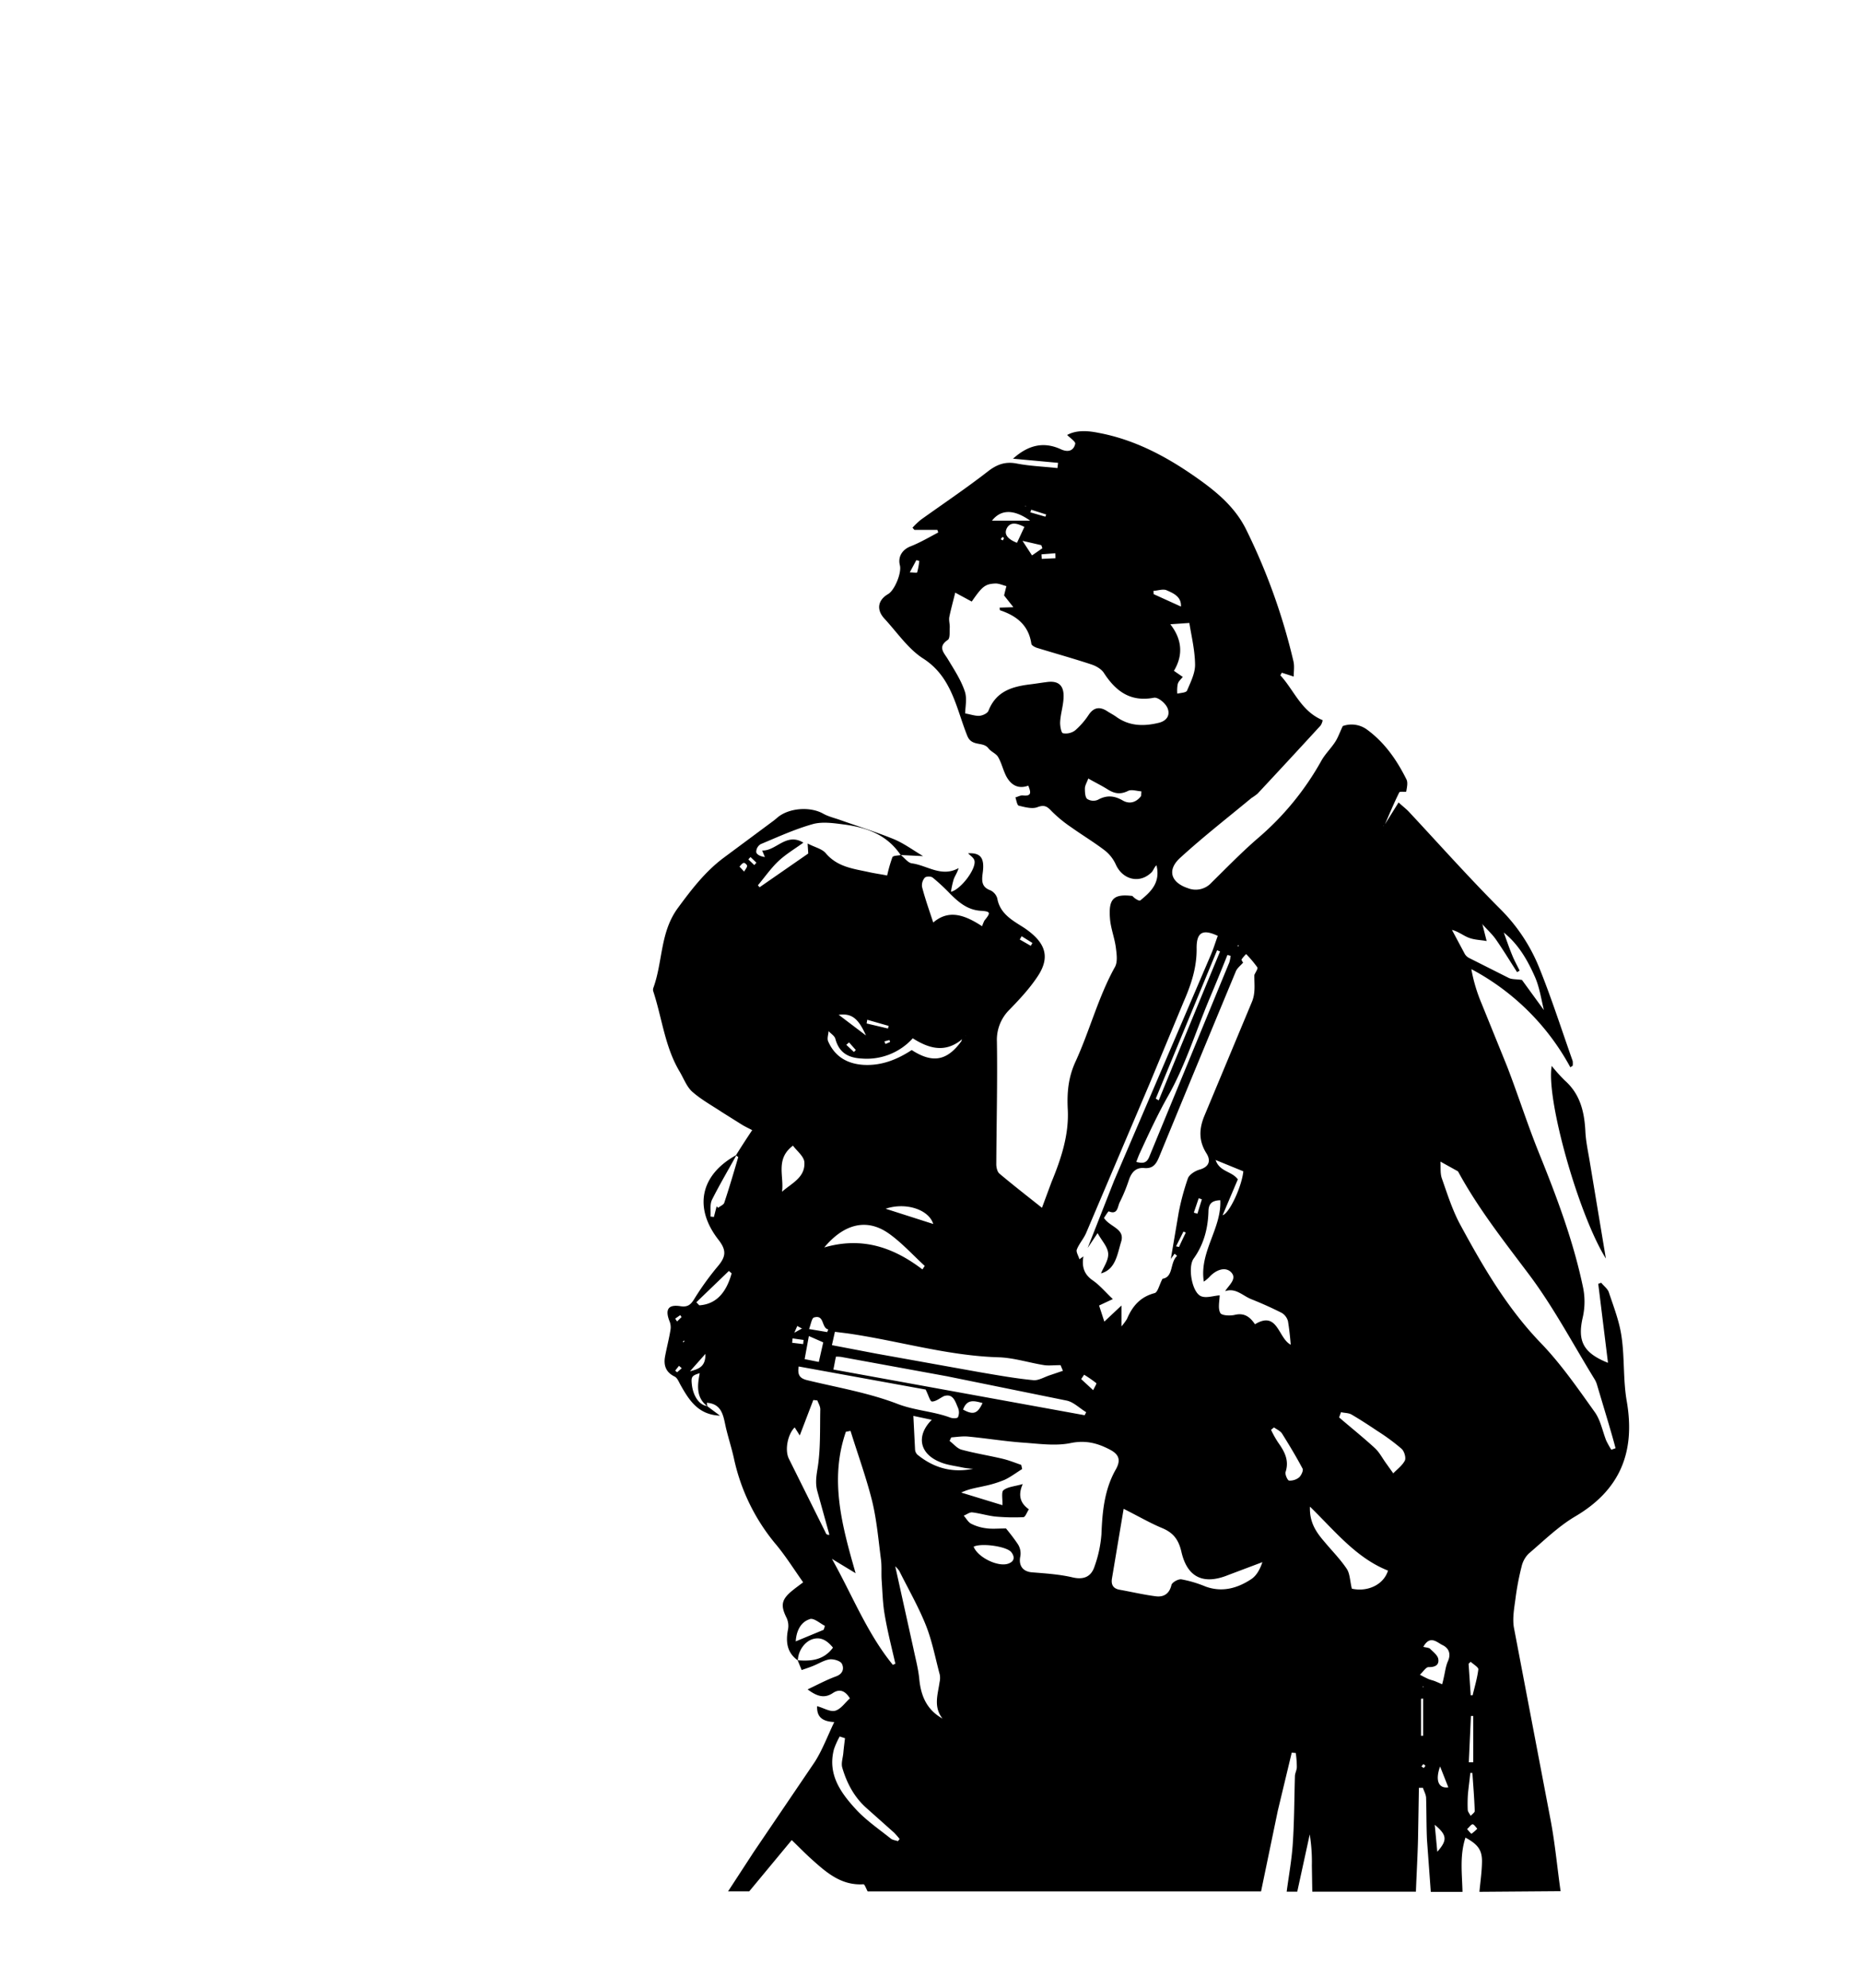<svg xmlns="http://www.w3.org/2000/svg" viewBox="0 0 2129.54 2273.35" xmlns:v="https://vecta.io/nano"><path d="M1836.61 1439.28l-18.38-110.5c-1.94-11.94-4.6-23.64-5.09-35.59-1.2-22.4-6.28-42.31-23.46-57.49a192.91 192.91 0 0 1-15-16.67c-6.77 37.58 30.72 170.23 61.93 220.25zM1692 2163.5c1-10.95 2.66-22.15 2.9-33.1.48-14.19-4.11-20.91-18.87-28.87-6.77 20.65-3.87 41.31-3.39 62h-36.28l-4.36-59.73c-.72-15.93-.48-32.11-1-48-.24-3.74-2.41-7.47-3.62-11.2h-4.6l-1 58.23c-.48 20.16-1.69 40.32-2.42 60.48h-118.52l-.49-29.62a198 198 0 0 0-2.42-35.83l-14.27 65.45h-12.1c2.42-18.42 5.81-36.59 7-55.25 1.69-25.39 1.69-51 2.42-76.65 0-3.49 2.18-7 2.18-10.71a118.49 118.49 0 0 0-1.21-15.92l-4.6-.5-16 66.7-19.11 92.08h-449.9c-1.7-3-3.39-8.21-4.84-8.21-26.13 1.74-43.55-14.44-61.21-30.37-6.53-6-12.82-12.44-20.8-20.15L856.86 2163h-24.19l29.52-45.3 69.67-102.78c8.71-13.69 14.51-29.37 22.25-45.54-13.3-.75-20.08-5.48-19.59-18.17 7.5 2 14.76 6.72 20.56 5.23 6.53-1.75 11.37-9.21 16.94-14.19-6-9.71-12.58-10.7-19.6-6-10.16 6.72-18.63 3.23-28.79-4.23 11.61-5.48 21.77-11 32.66-14.94 8-3 9.19-9.2 6.53-14.43-1.69-3.24-9.19-5.48-13.79-5-6 .75-11.85 4.48-17.9 7-4.59 2-9.43 3.48-14.27 5.23l-4.6-11.2c15.24 1.24 29.76 0 40.4-14.44-5.8-7-12.58-12.44-22.25-10-9.92 2.49-17.66 13.69-17.91 24.64-12.33-8.71-14-20.91-11.37-34.85a22 22 0 0 0-1.45-13.68c-7.25-14.44-6-21.16 6.53-31.36 3.63-3 7.5-5.73 12.34-9.46-10.4-14.68-19.59-29.37-30.48-42.56a227.07 227.07 0 0 1-48.62-98.8c-2.42-11-5.81-21.65-8.47-32.35-3.63-13.69-3.39-30.11-22.5-31.61 0 .75.24 2.24.49 4-13.07-10-11.37-23.89-8.71-37.82-9.2 2.73-9.92 4.23-9 12.94 1.45 13.44 8.71 23.64 17.41 24.64l14.76 11c-24.92-1-35.32-17.67-45.24-35.34-1.93-3.49-3.63-8-6.77-9.46-9.68-4.73-12.58-12.44-10.89-22.4 1.94-10.45 4.6-20.41 6.29-30.86a18.26 18.26 0 0 0-1.21-10.2c-5.08-13.19-1.45-19.17 12.58-16.93 8 1.25 11.62-1.49 15.49-7.71a325.72 325.72 0 0 1 26.36-36.83c10.16-11.7 11.37-18.92 1.7-31.36-28.74-36.88-20.74-74.42 20.61-97.06-9.43 17.17-19.35 33.84-28.06 51.26-2.66 5.48-1.21 12.7-1.7 19.17l3.88.5 3.14-12.2 1.69 1.74c2.42-2 6.29-3.48 7-5.72 5.81-17.42 10.89-34.84 16-52.26 0-.25-1.7-1.25-2.67-2 6-9.71 12.34-19.42 18.63-28.87-4.35-2.24-8-4-11.37-6l-23-14.43c-11.61-7.72-23.95-14.44-34.35-23.64-6.29-5.73-9.68-15.19-14.27-22.9-16.94-28.37-20.08-61.22-30.24-92.08a6.48 6.48 0 0 1 .24-3.74c10.88-29.86 7.5-63.46 28.06-91.33 15.72-21.41 31.45-41.81 52.5-57.49l57.33-42.56 3.63-3c13.06-11.44 37.74-13.19 52.73-4.72 6.29 3.48 13.31 5 20.08 7.46 20.32 7.22 41.13 13.69 61.21 21.9 11.12 4.73 21.29 12.2 32.9 19.17l-25.65-1.25c-16-23.89-40.15-31.85-66-35.09-11.37-1.49-23.95-3.23-34.59-.25-20.32 5.73-39.92 14.69-59.51 22.9a10.49 10.49 0 0 0-5.08 9c.48 3 4.84 5 9.92 5.72l-3.15-7.46c16 .74 27.34-20.91 47.17-9-9.91 7.21-20.07 13.19-28.54 21.15s-15.73 18.42-23.47 27.63l1.94 2.24 55.64-38.58-.73-11.45c8.47 4.48 16.45 6 20.81 11.2 13.54 15.93 31.93 17.67 49.83 21.65 7 1.5 14.27 2.49 20.32 3.74a169.67 169.67 0 0 1 6-20.91c1-2 6.29-1.74 9.68-2.49 4.11 3.24 8 8.71 12.33 9.46 17.66 2.24 34.11 16.42 53.71 5.47-1.45 5.23-4.11 8.71-5.57 12.7a96.21 96.21 0 0 0-3.14 14.43c11.61-3 29-26.38 26.85-35.59-.72-3.48-5.08-6-7.26-8.46 14-.75 19.12 5 16.7 22.4-1.21 9-1.46 16.18 8.71 19.91a14.71 14.71 0 0 1 8 9.46c3.14 18.41 19.59 26.13 31.21 33.84 22.49 15.43 30.48 31.61 15 55-9.19 13.94-20.8 26.38-32.41 38.33a48.25 48.25 0 0 0-14.28 36.34c.73 46.78-.48 93.57-.72 140.36 0 3.73 1.21 8.71 3.63 10.7 16 13.44 32.66 26.38 48.62 39.07l10.89-29.36c10.88-26.38 20.08-53.76 18.63-82.88-1-19.41.48-36.83 9-55.25 16.2-35.34 25.88-73.66 45-108 3.15-5.72 1.94-14.68 1-21.9-1.45-11.45-6-22.4-6.77-33.85-1.7-22.39 4.35-27.87 25.64-25.38 2.66 3 7.74 6.22 9.19 5 11.86-9.71 23.23-20.16 18.39-40.07-2.42 2-3.39 5.47-5.33 7.71-13.3 13.69-33.14 9.21-41.12-8.46a43.2 43.2 0 0 0-12.58-16.17c-12.34-9.46-25.64-17.43-38.22-26.38a150.2 150.2 0 0 1-22.74-18.67c-5.08-5.48-8.47-7.47-16.21-4.48-6 2.24-14.27 0-21.29-1.74-1.93-.5-2.66-6-3.87-9.46 2.9-.75 5.81-2.49 8.47-2.24 10.88 1.25 8.95-4.23 6.29-11.2-11.61 4.23-19.6-.74-24.92-10.2-3.87-7.22-5.56-15.68-9.68-22.65-2.41-4-8.22-6-11.12-10-6.29-8-19.11-1.25-24.19-14.44-12.58-31.36-17.42-67-50.32-88.1-17.18-10.95-29.76-29.86-44.27-45.54-9.44-10.21-7.74-21.16 4.11-28.13 7.5-4.23 15.72-24.38 13.55-32.85-2.66-10.2 3.14-18.41 12.58-21.9 10.64-4.23 20.8-10.2 31.2-15.68a14.34 14.34 0 0 0-1-3h-26.19l-2.18-2.49a85.14 85.14 0 0 1 9.68-9.21c25.4-18.17 51.28-35.59 76-54.75 10.4-8.21 20.08-12 33.38-9.46 15.49 3 31.21 3.49 46.69 5.23l.73-6-51.53-4.73c17.42-15.68 35.08-19.91 54.91-10.7 7.75 3.48 14.28 2 16.21-6.23.73-2.49-5.8-6.72-9.19-10.2 10.4-5.72 23.22-5 35.56-2.49 40.4 7.47 76.2 26.13 109.83 49.53 24 16.67 46.69 34.84 59.75 62a700.21 700.21 0 0 1 53.71 150.07c1.21 5.47.24 11.44.24 17.17l-13.59-4.4-1.69 3c15.72 16.93 23.71 41.07 48.38 51.27a15.11 15.11 0 0 1-2.42 6.22q-35.93 39.19-72.09 77.9a75 75 0 0 1-7 5c-27.34 22.65-55.16 44.3-81.29 68.19-15.48 13.94-10.88 28.37 8.71 34.84a24.26 24.26 0 0 0 26.85-6.22c17.42-17.17 34.6-34.84 53-50.77a323.12 323.12 0 0 0 72.82-88.85c4.35-7.71 10.88-13.94 15.72-21.4 3.15-4.73 5.08-10.45 8.71-18.17a29.86 29.86 0 0 1 28.31 4.48c19.83 14.68 33.62 34.59 44.51 56.49 1.93 3.74.48 9.46-.24 13.94-.25.75-7.5-.5-8 1-6.29 12.69-11.61 25.63-17.17 38.32l-1-.25.48.5 16.94-27.12c4.59 4.23 8.22 7 11.37 10.2 34.83 37.33 68.94 75.66 105 111.74a200.34 200.34 0 0 1 45.23 68.94c13.79 34.34 25.16 69.93 37.5 104.77a20.94 20.94 0 0 1 0 5.48l-2.66 1.74a275.58 275.58 0 0 0-113.22-112.24 185 185 0 0 0 11.62 39.07l29.27 72.18c12.58 32.6 23.22 66.2 36.28 98.55 20.33 50.27 39.44 100.79 50.56 154.05a81 81 0 0 1-.24 34.1c-6.29 26.88 0 40.81 28.79 52.26l-11.13-90.34 3.39-1.24c2.9 3.73 7.26 6.71 8.71 10.95 5.56 16.67 12.09 33.34 14.51 50.52 3.63 24.39 1.7 49.77 6 74.16 10.16 58.73-8.22 101.79-59 131.65-19.35 11.45-36 27.88-53.22 42.56a30.28 30.28 0 0 0-8 14.44 306.86 306.86 0 0 0-7 36.58c-1.45 11-3.62 22.4-1.93 33.1l42.09 220.75c5.08 26.88 7.5 54 11.37 81.13zm-591.24-976.08c-.72.75-1.45 1.74-2.17 2.49-18.87 14.44-37 8.71-54.68-2.49a70.8 70.8 0 0 1-58.06 23.15c-15.24-.75-26.12-6.22-30.48-22.65-1-3.48-5.08-5.72-7.74-8.71-.24 4-1.93 8.46-.48 11.7 7.74 17.67 22 25.63 40.16 26.87 20.56 1.25 38.7-6 55.39-16.92 23.95 15.43 40.4 12.44 56.85-10.2l.73-3.74 3.39-2.48h.72l-.24-.25zm-183.13 331.5l-.72.25-5.08-2.74-3.39 7.72 9-5zm478-17.42c1.46 3 11.13 3.48 16.45 2.24 11.13-2.74 17.66 2.49 23.23 10.7 26.12-15.93 26.37 15.93 40.88 23.39-.72-9-1.69-17.92-3.14-26.87a16.05 16.05 0 0 0-7-9.46q-17.05-8.6-34.83-15.68c-9.68-3.73-17.91-13.44-30-9.21 4.11-7 14.51-14.43 6.29-22.15-7-6.22-17.42-1.74-24.44 6a40.51 40.51 0 0 1-6.29 5.23c-5.32-34.09 20.33-60.48 18.87-93.08-9.43.25-13.3 4-13.54 12.2-.49 19.91-5.33 38.32-16.94 54.5-7 9.71-1.93 38.82 8.47 43.06 6.05 2.48 14-.5 21.29-1-.24 7-2.18 14.93.72 20.16zm370.61-345.68l-.24.49c-3.14-12.69-5.08-26.38-10.16-38.32-8.47-19.42-19.11-38.08-36-51.52l-1.94.75 1.94-.75c3.14 8.46 6 17.17 9.43 25.39 2.42 6.22 5.81 12.19 8.71 18.16l-2.9 1.75c-8-12.45-15.73-25.14-24.19-37.34-4.36-6.22-10.16-11.44-15.24-17.17l.24-.74-.49.49 4.84 19.17c-6.77-1.25-13.79-1.25-20.32-3.74s-11.61-7-19.35-9l14.75 27.63a12.49 12.49 0 0 0 5.33 4.73l45 22.64c3.63 1.75 8.47 1.25 15 2.24l25.89 35.59zM1024 1790.44l-.25.25 20.81 94.07c2.42 11.7 5.56 23.15 6.77 35.09 1.94 21.16 9.68 36.09 26.61 45.55-10.64-13.44-5.32-27.63-3.38-41.57a21.19 21.19 0 0 0 .24-8.71c-5.08-18.91-8.71-38.57-16-56.74-8.47-21.15-20.08-41.31-30.24-61.72a28.06 28.06 0 0 0-5.08-5.72zM1339 1440l9-53a279.75 279.75 0 0 1 10.64-39.57c1.69-4.23 8-8.22 12.82-9.71 10.4-2.74 14.28-9.46 8.23-18.91-8.71-13.94-8.47-27.38-2.42-42.31l54.19-129.91c4.84-10.95 2.9-21.16 3.14-31.86v.25c1.21-3 4.36-7.22 3.39-8.71a127.46 127.46 0 0 0-12.82-15.18 38.37 38.37 0 0 0-5.08 6c-.49.75 1 2.74 1.69 4h-.24c-2.9 3.24-6.78 6.23-8.23 10q-43.9 105.64-87.33 211.29c-3.38 8.21-6.77 14.19-16.93 13.44-9.68-1-15 4.48-18.14 14.19a188.62 188.62 0 0 1-10.41 25.13c-2.42 5-2.17 14.44-12.33 10.21-.73-.25-3.87 5-5.57 7.46 6.53 10.45 24.44 12.2 19.6 27.38-4.36 14.18-6.29 31.6-23 36.08 2.9-7.21 8.7-14.93 8.22-22.64s-7-14.19-12.1-23.4l-11.37 16.93 30.24-76.91 110.56-258.08c3.14-7.21 5.32-14.68 8-21.9-16.93-8-24.43-4.48-24.19 14.44.24 21.9-6.29 41.31-14.76 60.72l-39 93.83-72.57 170.72c-2.9 6.72-8 12.2-10.64 18.92-1.21 2.74 1.93 7.46 2.9 11.2l4.6-3.24c-1.94 11.45.48 20.41 10.64 27.38 8.23 5.72 14.76 13.69 23 21.4L1257 1493l6 18.41 19.59-18.41v23.89a69.16 69.16 0 0 0 6.29-8.46c6.29-14.94 15.48-25.39 31.69-29.62 3.63-1 5.32-9.7 9-16.42 12.82-2 8.23-18.67 16.69-26.14l-2.9-2.48-5.08 7zm-174.66 326.3a19.65 19.65 0 0 1 2.66 13.19c-2.42 10.7 2.66 17.92 13.54 18.66 15.49 1.25 31 2.24 46 5.73 12.58 3 21.29-.5 25.16-12.2a139.16 139.16 0 0 0 8-37.08c1-25.88 3.39-51.27 16.45-74.16 6.29-11.2 3.14-17.42-6.77-22.65-14.28-7.47-27.82-11-45-7.47s-36 .75-53.95-.49c-21.28-1.5-42.33-5-63.62-7-6-.5-12.58.5-18.87 1-.72 1.25-1.21 2.74-1.93 4 4.59 3.49 8.46 8.47 13.54 10 15.49 4.23 31.45 6.72 47.18 10.45 7.25 1.74 14 4.48 21.28 7 .25 1.49.73 3.24 1 4.73-6.77 4.23-13.3 9.21-20.32 12.44a128 128 0 0 1-23 7c-8.47 2-16.93 3-26.37 7.47l47.17 14.43c.25-7-1.45-15.18 1.21-17.17 5.08-4 12.58-4.23 22-7-5.81 12.94-2.66 22.15 7 28.87-2.17 3.24-4.11 9-6.29 9a233.89 233.89 0 0 1-32.41-.75c-8.71-1-17.42-3.73-26.13-4.73-3.14-.24-6.29 2.49-9.68 3.74 2.91 3.23 5.08 7.46 8.47 9.21a51.18 51.18 0 0 0 17.18 5.22c6.53 1 13.06.25 22.74.25 4.8 5.86 9.64 12.09 13.76 18.31zM1159 694.41L1148.37 681c.73-3.24 1.69-7 2.66-10.7-4.11-1-8.22-3-12.34-3-12.09.5-15.24 3.24-27.33 20.66l-18.87-10.21c-2.18 9-4.84 18.42-6.78 27.88-.72 4 .73 8.21.49 12.19-.24 4.73.48 12.2-2.18 13.94-12.09 8.21-4.35 14.68.24 22.4 7 11.69 14.76 23.39 19.11 36.33 2.91 8.21.49 18.42.49 25.39 6.77 1.24 11.61 3 16.21 2.73 3.62-.24 9.19-2.73 10.4-5.72 9-22.9 27.82-27.87 48.62-30.36 6.05-.75 11.86-1.74 17.9-2.49 13.79-2 20.32 4 19.36 18.66-.49 9-3.39 17.92-3.87 26.88-.25 4.48 1.21 12.45 3.14 12.94a17.85 17.85 0 0 0 14-3.23 86.24 86.24 0 0 0 15.24-17.42c6-9.21 13.07-10 21.53-4.48 3.39 2.24 7 4 10.4 6.47 15 10.7 31.45 10.95 48.63 6.72 9.92-2.49 13.06-9.71 9.68-17.17-2.42-5.48-10.89-12.45-15.49-11.45-26.36 5-43.3-7-57.09-28.37-2.9-4.48-9-8-14.27-9.71-20.32-6.72-40.88-12.44-61.2-18.66-2.91-.75-7.26-3-7.5-5-3.15-21.65-17.42-32.11-35.81-38.33-.24 0-.24-.75-.48-3zm681 934.51l-13.31-44.55a27.33 27.33 0 0 0-3.38-7.71c-24.92-40.57-47.42-83.37-76-121-28.06-37.33-56.84-73.92-79.34-115.23a3.44 3.44 0 0 0-.73-1l-19.84-11c.49 6.47-.48 13.44 1.7 19.41 6.29 17.92 12.09 36.34 21 52.77 26.13 48.28 53.71 95.56 92.42 135.63 22.74 23.64 41.85 51.27 61.2 78.39 6.77 9.21 9 21.91 13.3 32.86a115 115 0 0 0 5.81 10.45l4.84-1.74c-2.35-9.11-5.01-18.07-7.67-27.28zm-861.45 170.23l-27.1-16.43c23 40.82 40.16 85.12 69.67 121.2l2.91-1.24c-4.36-18.91-9.2-37.83-12.34-56.74-2.18-12.7-2.42-25.89-3.39-39.08-.48-7.71.24-15.43-.72-23.14-2.91-22.4-4.84-45.3-10.16-67.2-6.78-27.12-16.45-53.5-24.68-80.13l-5.32 1c-18.87 54.5-4.6 107.01 11.13 161.76zm293.19 6c-1.2 7.22 1.46 11.7 9 12.94 13.78 2.49 27.57 5.73 41.36 7.47 8.47 1 15.24-2.49 17.66-12.94.73-3 7.74-7 11.37-6.47a135.22 135.22 0 0 1 27.58 8.21c19.11 7 36.77 2 52.74-8.71 5.8-4 9.67-11.2 12.33-19.16l-38.94 14.68c-28.07 11.45-46.93 3.24-53.71-26.63-3.38-14.43-9.67-21.9-22.25-27.13-13.79-5.72-26.86-13.44-43.79-21.9l-13.35 79.61zm-320.29-266.82l50.8 9.71 117.82 21.15c20.56 3.49 41.12 7.22 61.93 9.21 6 .5 12.57-3.73 18.86-5.72l14.76-5-2.66-6.47c-8 0-13.55.74-18.63 0-17.42-2.74-34.83-8.46-52.25-9-59-1.74-115.39-19.17-173.21-27.38l-14-1.74zm268.77 63.46l-137.17-27.87-121.2-22.15a36.38 36.38 0 0 0-5.8-.25c-1 4.48-1.69 8.71-2.9 14.68l287.39 52.27c.48-1.25 1.21-2.24 1.69-3.49-7.5-4.48-14.23-11.44-22.01-13.19zm-297.07-23.39c34.83 8.46 70.64 14.43 104 27.38 19.84 7.46 40.4 8.21 59.75 15.43 2.66 1 8 1 8.71-.5a13.57 13.57 0 0 0 .24-10.21c-3.38-7.71-5.56-17.17-16.2-13.93-4.6 2.24-9.2 6.22-13.79 6.22-2.18 0-4.12-7.72-7.26-13.69l-145.15-26.38c-1.67 10.2 1.72 13.69 9.7 15.68zm-8.47 63.21l-5.8-9.21c-7.75 7.47-11.62 25.39-6.78 35.59l42.1 84.62a3.44 3.44 0 0 0 4.35 2.49l-13.79-49.78c-2.18-8-1.45-15.43 0-24.39 3.87-22.39 2.9-46 3.39-69.18 0-3.49-2.18-7-3.39-10.21l-4.6-.49zm599.94 121.45c8.71 10.46 18.15 19.91 25.65 31.11 3.63 5.48 3.63 13.69 5.8 22.65 17.66 4 36.29-4.23 41.37-20.66-36.29-14.43-60.24-44.79-89.27-73.17-.72 18.17 7.26 29.37 16.45 40.07zm-132.56-617.95c-15 36.09-26.86 74.17-46 108-12.09 21.41-22.25 43.31-32.41 65.46-1.45 3-2.42 6-4.12 10.2 7 1.74 11.86 2 15-6.22l91.45-222a41 41 0 0 0 1.45-7.47l-3.63-1q-10.53 26.51-21.77 53zm-258.85-85.86a51.5 51.5 0 0 1 2.66-6.47c7.26-9 7.5-10.45-4.35-11.2-15-1-25.16-9.7-35.08-19.66a225 225 0 0 0-19.6-18.17c-1.93-1.74-7.49-1.74-9.19 0a13.51 13.51 0 0 0-3.14 10.46c3.38 13.19 8 26.13 12.82 40.81 18.14-15.68 36.77-8.21 55.88 4.23zm-106 351.91c-24.67-17.92-51-12.69-74.51 15.43 43.79-12.69 79.59.25 112.25 25.13l2.66-4c-13.3-12.19-25.88-26.13-40.4-36.58zm555.43 245.14c4.84 4.48 8.23 11 12.1 16.42l8.71 12.2c4.59-4.73 10.4-9 13.3-14.69 1.46-3.23-.72-10.7-3.87-13.44a236.57 236.57 0 0 0-27.33-20.15c-9.68-6.48-19.6-13-29.76-18.92-3.39-2-8-1.74-12.09-2.74l-2.18 6c13.59 11.67 27.86 23.12 41.16 35.32zm-225.7-874a40.63 40.63 0 0 0-.48 11c3.87-1 9.91-1 11.12-3.49 4.12-9.7 9.44-20.15 9.2-30.11-.25-16.67-4.36-33.1-6.54-47.28l-21.77 1.49c13.07 16.67 15.24 34.84 4.12 53.26l10.16 7c-2.38 2.83-5.04 5.1-5.75 8.09zm-393.11 1218c-7.5 28.12 7 49 24 67.69 11.85 13.19 26.85 23.39 40.88 34.59 2.18 1.75 5.33 2 8.23 3l1.93-2.49a86.72 86.72 0 0 0-6.29-7.22l-31-27.62c-14.27-12.44-23-28.62-28.3-46.79-1.46-5 .72-11.2 1.21-16.67s1.21-11.2 1.93-16.93l-6.05-2a85.8 85.8 0 0 0-6.5 14.38zm-59.51-637.36c10.89-9.71 26.61-16.18 25.64-33.6-.24-6.72-8.7-13.19-13.06-19.16-20.52 15.37-9.9 35.28-12.54 52.7zm741.46 522.88c3.63 3.48 8.71 7.46 9.2 11.69 1 6.72-3.87 9.21-11.13 9-3.15 0-6.53 5.73-9.92 8.71 3.14 1.75 6.53 3.49 9.92 5 2.42 1 5.08 1.49 7.5 2.49a217.86 217.86 0 0 1 8 3.48c.73-2.73 1.45-5.47 1.94-8 1.45-6.22 2.17-12.69 4.59-18.17 4.11-9 .73-15.43-6.05-18.66-6.29-3-14.27-12-22 2 3.64.9 6.54.9 7.99 2.4zM1099.5 1678c-8.22-1.74-16.93-2.74-24.43-6-23.47-9.46-27.58-30.12-9.43-48.29l-21.05-4.48 1.93 38.08a9 9 0 0 0 2.67 6.22c18.62 15.19 39.67 21.16 63.86 16.18a81.51 81.51 0 0 1-13.55-1.71zm190.63-773.5c-9 4.48-16 3-23.71-2-6.77-4.23-14-7.71-21.77-12.19-1.69 4.73-3.87 8-3.87 11.45 0 4.23.24 9.95 2.66 11.94a13.07 13.07 0 0 0 12.1 1c9.91-5.48 18.62-5 28.54.75 7.74 4.47 15.48 2.24 21.05-5.23 0-1.74.24-3.49.24-5.23-5.08-.25-11.13-2.49-15.24-.5zm171.27 744.63c7.26 10.2 13.31 20.41 8.95 34.09-1 2.74 2.18 9.71 3.88 10a16.78 16.78 0 0 0 11.61-3.73c2.42-2.24 5.08-8 3.87-10-7.26-13.69-15.24-26.88-23.47-40.07-1.93-3-6-4.73-9.19-7l-3.39 2.74a113 113 0 0 0 7.74 13.92zM1153.69 1788c7-2.74 6.77-8 2.9-12.94-5.32-6.72-34.59-10.7-43.06-6.22 4.84 12.39 28.55 23.84 40.16 19.16zm241.67-699.83l-3.38-1.49-70.16 169.73 3.39 2q34.79-85.17 70.15-170.29zm-5.08 238.42c4.6 13.69 18.63 12.69 25.4 22.15l-17.42 41.06c8-2.48 22-33.1 23.71-50.27zm-377.38 55.75l54.43 17.42c-5.08-16.67-31.69-25.14-54.43-17.42zm-86.85 469.37c-10.16 3.24-15.24 13.19-16 25.39l31.95-13.24 1.45-4.48c-5.81-3-12.82-9.46-17.42-7.72zm-5.8-297.4l16.2 3.23 5.08-22.39-16.45-7.22-4.83 26.38zm214.33-958.9h43.54c-18.62-13.24-33.38-13-43.54-.05zM796.39 1489.3l3.38 3.49c18.39-1.25 30.48-13.19 37-36.59l-3.15-2.73zM1334.16 675c-4.11-1.75-9.92.49-15 .74l.24 3.73 31.21 14.19c.72-11.2-8.47-15.18-16.45-18.66zm-182.65-70.93c-4.35 8.46 3.87 13.68 11.62 16.67l8.46-18.17c-5.8-2.73-15.24-7.46-20.08 1.5zm527.37 1447.43a157.28 157.28 0 0 0-.24 18.42c.24 2.24 2.18 4.48 3.39 6.72 1.69-2 4.84-4 4.59-5.72-.48-14.44-1.69-28.87-2.66-43.31h-2.42c-.72 7.72-1.93 15.93-2.66 23.89zm3.15-112.73h2.18c2.41-10 5.32-19.66 6.53-29.62.24-2.49-5.57-5.72-8.71-8.71l-2.42 2.24zm2.9 23.64h-2.66l-2.42 53h5.08zm-725.74-801.87l31.21 23.65c-8.71-19.42-16.21-25.64-31.21-23.65zm666 824.52h2.42v-42.56l-2.42.25zM946.13 1523.4a15.62 15.62 0 0 1 1.21-3c-8.23-1.74-4.11-17.42-16.45-13.69-2.42.75-3.39 7.22-5.56 13.19zm155.31 88.6c11.61 6.47 16.69 4.73 22.25-7.47-9.43-2.53-17.69-4.98-22.25 7.47zm539.46 474.84l2.91 30.86c11.61-13.19 11.37-18.91-2.91-30.86zM1169.42 618.5l10.88 16.68 11.86-8.22-1.21-3.48zM1647 2020.15c-5.8 16.17-1.69 25.38 9.44 23.89zm-396.74-430.3c1.21-2.74 4.12-7.47 3.63-8a140.69 140.69 0 0 0-14-9.7l-3.38 5zm-461.13-21.65c10.89-2.74 17.9-5.73 17.66-19.91zm251.35-913.61c3.63 0 8.22.74 8.46 0a78.69 78.69 0 0 0 2.42-13.19l-3.38-.75-7.5 13.94zm-24.92 521.63l.73-3-24.44-7-.72 4.23zm175.63-542.29c0 1.74.24 3.49.24 5.23l15.72-.75-.24-5.72zM1683 2097.05a49.22 49.22 0 0 0 6.53-5.73c-1.7-1.74-3.63-5-5.32-5s-3.63 3-6.29 5.47c2.17 2.52 4.59 5.51 5.08 5.26zm-317.64-710.28l4.12 1.24q2.54-8.21 5.08-16.42l-3.63-1.25zm-458.9 143.85l-.49 5 12.58 1.5.49-4.73zm449.71-121l-2.66-1.24-8.47 16.92 3.39.75c2.42-5.44 5.08-10.91 7.74-16.39zm-160.63-818.74l1-2.49-17.18-5.48c-.24 1-.72 2-1 3zm-27.09 479.82l-2.18 3.73 12.58 7.22 1.94-3.23-12.34-7.72zm-314-80.63c0-1-2.91-3.74-3.88-3.24-1.93.5-3.38 2.74-4.83 4.23l5.32 5.73c1.69-3 3.39-4.73 3.39-6.72zm122.16 213l2.18-2.24-7.74-8.71-3.15 2.74zM862.67 989.32l2.42-2.74-6.77-6.47-2.42 2.74zm-90.47 578.13c1.2 1 2.17 2 2.41 1.74l5.08-4.48-3.14-2.74zm7.25-61.22L778 1504l-5.8 4 2.17 3.23zM1018 1191.65l-.73-2.24-5.8 1.5 1.21 3zm130.15-576.38c0-.25-1.45-1.25-1.7-1a9.71 9.71 0 0 0-1.93 2.49l2.42 1.24a9.32 9.32 0 0 0 1.19-2.73zm480.19 1406.62c.49-.75 1.7-1.74 1.7-2.49s-1.45-1.24-2.18-2l-2.18 2.74zm-846-488.79c-.49.5-1 .75-1.46 1.25.25.25.49.5.49.75a6.46 6.46 0 0 0 1.45-1.25zm633.81-450.7l.72-1.25h-1c-.24 0-.48.5-.48.75zm-242.62-503.47l-1-.5.24.75zm454.55 1349.63l-1 .25.73 1z"/></svg>